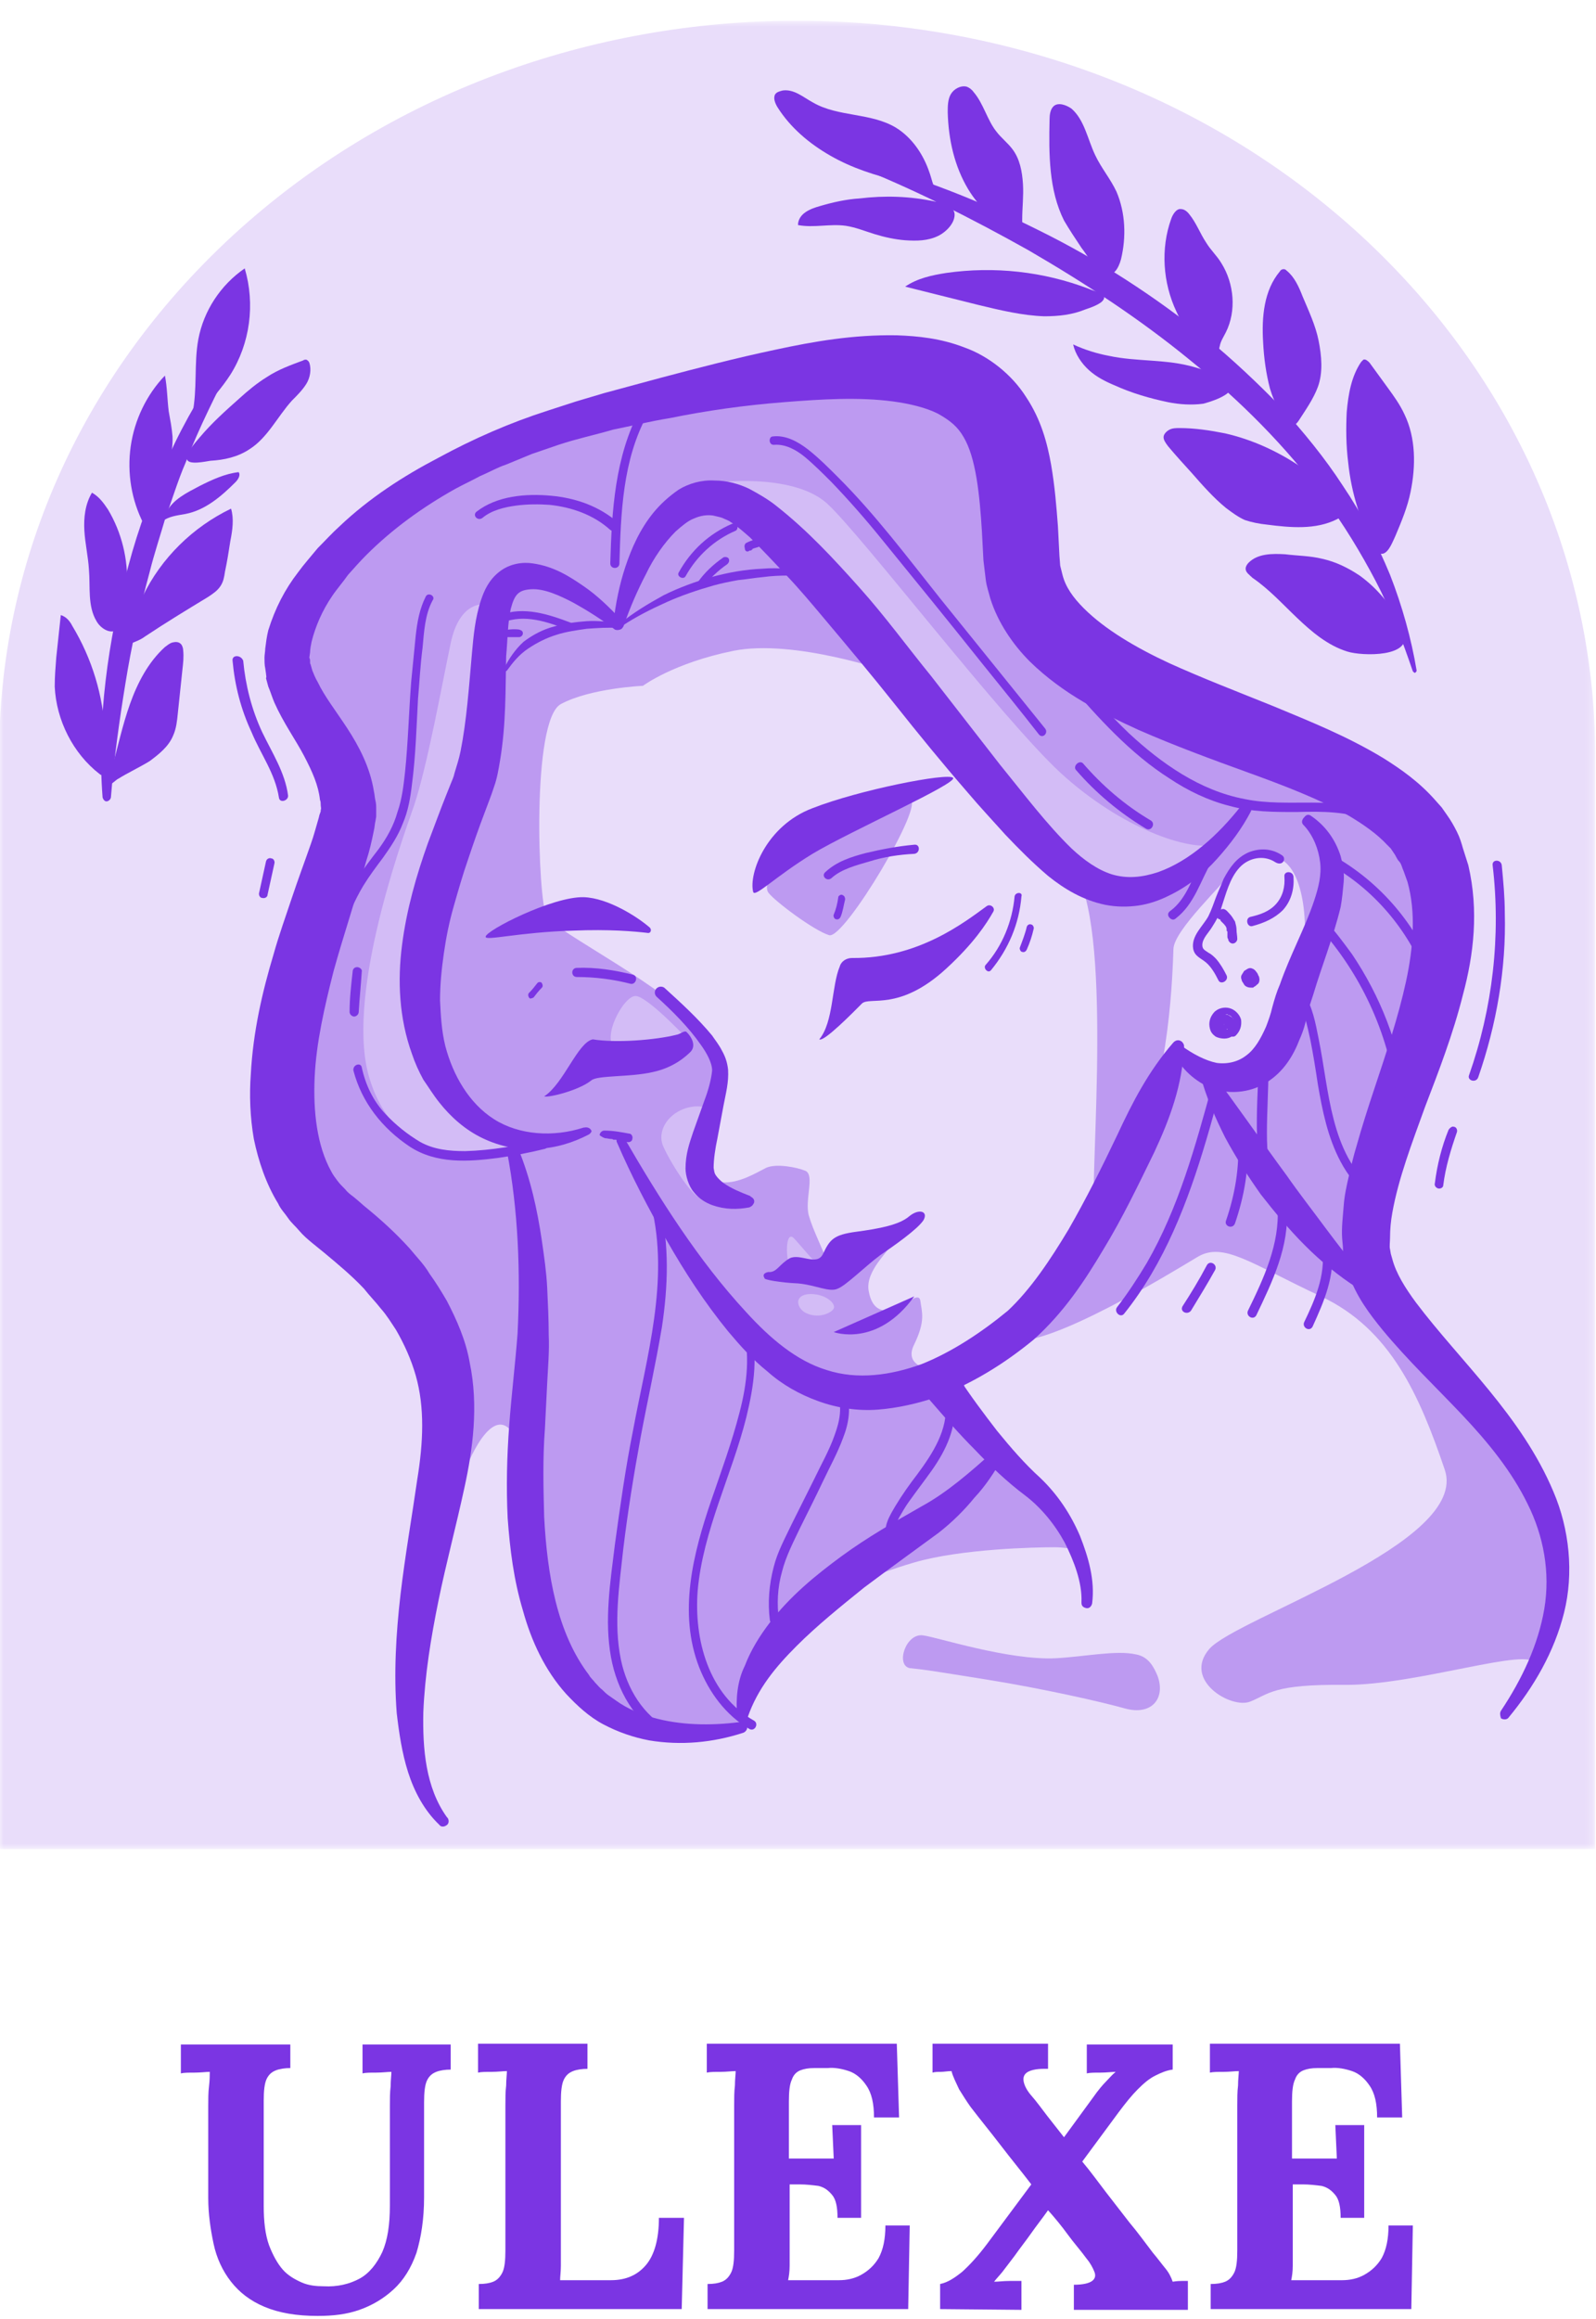 <svg width="210" height="305" viewBox="0 0 210 305" fill="none" xmlns="http://www.w3.org/2000/svg">
<g clip-path="url(#clip0_2251_1096)">
<path d="M38.2 272C37.5 272 36.8 272.1 36.3 272.3C35.8 272.5 35.4 272.8 35.1 273.4C34.8 274 34.7 275 34.7 276.3V290.1C34.7 292.2 34.9 293.9 35.4 295.3C35.9 296.6 36.5 297.7 37.2 298.5C37.9 299.3 38.8 299.8 39.7 300.2C40.6 300.6 41.6 300.7 42.6 300.7C44.4 300.8 46 300.4 47.3 299.7C48.6 299 49.6 297.7 50.3 296.2C51 294.6 51.3 292.6 51.3 290.1V277C51.3 276.1 51.3 275.2 51.4 274.4C51.4 273.6 51.5 272.9 51.5 272.5C51 272.5 50.3 272.6 49.5 272.6C48.7 272.6 48.1 272.6 47.7 272.7V268.9H59.3V272.2C58.6 272.2 57.9 272.3 57.4 272.5C56.9 272.7 56.5 273 56.2 273.6C55.9 274.2 55.8 275.2 55.8 276.5V289C55.8 291.9 55.4 294.3 54.8 296.3C54.1 298.3 53.1 299.9 51.8 301.1C50.5 302.3 49 303.2 47.3 303.8C45.6 304.4 43.8 304.6 41.8 304.6C39 304.6 36.7 304.2 34.8 303.4C32.9 302.6 31.5 301.5 30.4 300.1C29.3 298.7 28.5 297 28.1 295.1C27.7 293.2 27.4 291.2 27.4 289.1V277C27.4 276.1 27.4 275.2 27.5 274.4C27.6 273.6 27.6 272.9 27.6 272.5C27.1 272.5 26.4 272.6 25.6 272.6C24.8 272.6 24.2 272.6 23.8 272.7V268.9H38.2V272Z" fill="#7B35E3"/>
<path d="M62.999 303.7V300.4C63.799 300.4 64.399 300.3 64.899 300.1C65.399 299.9 65.799 299.5 66.099 298.9C66.399 298.3 66.499 297.3 66.499 296V276.9C66.499 276 66.499 275.1 66.599 274.3C66.599 273.5 66.699 272.8 66.699 272.4C66.199 272.4 65.499 272.5 64.699 272.5C63.899 272.5 63.299 272.5 62.899 272.6V268.8H77.299V272.1C76.599 272.1 75.899 272.2 75.399 272.4C74.899 272.6 74.499 272.9 74.199 273.5C73.899 274.1 73.799 275.1 73.799 276.4V295.5C73.799 296.4 73.799 297.3 73.799 298C73.799 298.8 73.699 299.4 73.699 299.9H80.399C82.399 299.9 83.899 299.2 84.999 297.9C86.099 296.6 86.699 294.5 86.699 291.7H89.999L89.699 303.7H62.999Z" fill="#7B35E3"/>
<path d="M110.2 291.7C110.2 290.3 110 289.3 109.5 288.7C109 288.1 108.5 287.7 107.7 287.5C106.9 287.4 106.1 287.3 105.2 287.3H103.9V295.5C103.9 296.4 103.9 297.3 103.9 298C103.9 298.8 103.8 299.4 103.7 299.9H110.4C111.4 299.9 112.4 299.7 113.3 299.2C114.2 298.7 115 298 115.6 297C116.2 295.9 116.5 294.5 116.5 292.7H119.7L119.5 303.7H93.1V300.4C93.9 300.4 94.5 300.3 95 300.1C95.5 299.9 95.9 299.5 96.2 298.9C96.5 298.3 96.6 297.3 96.6 296V276.9C96.6 276 96.6 275.1 96.7 274.3C96.7 273.5 96.8 272.8 96.8 272.4C96.3 272.4 95.6 272.5 94.8 272.5C94 272.5 93.4 272.5 93 272.6V268.8H118L118.3 278.5H115C115 276.7 114.7 275.3 114 274.3C113.4 273.4 112.6 272.7 111.7 272.4C110.8 272.1 109.8 271.9 108.9 272H107.1C106.4 272 105.8 272.1 105.3 272.3C104.8 272.5 104.4 272.9 104.2 273.5C103.9 274.1 103.8 275.1 103.8 276.4V283.9H109.7L109.5 279.5H113.3V291.7H110.2Z" fill="#7B35E3"/>
<path d="M123.7 303.7V300.4C124.7 300.2 125.6 299.6 126.6 298.8C127.6 297.9 128.7 296.7 129.9 295.1L135.7 287.3C134.4 285.6 133 283.9 131.7 282.2C130.4 280.5 129 278.8 127.7 277.1C127.2 276.4 126.7 275.6 126.2 274.8C125.8 273.9 125.4 273.2 125.2 272.4C124.7 272.4 124.2 272.5 123.8 272.5C123.4 272.5 123 272.5 122.7 272.6V268.8H137.9V272.1H137.3C136.3 272.1 135.5 272.3 135.1 272.6C134.7 272.9 134.6 273.3 134.7 273.8C134.8 274.3 135.1 274.9 135.6 275.5C136.4 276.4 137.1 277.4 137.8 278.3C138.5 279.2 139.3 280.2 140 281.1L143.8 275.9C144.5 274.9 145.1 274.2 145.5 273.8C145.9 273.4 146.3 272.9 146.8 272.5C146.3 272.5 145.6 272.6 144.8 272.6C144 272.6 143.4 272.6 143 272.7V268.9H154.3V272.2C153.5 272.3 152.8 272.6 152 273C151.2 273.4 150.5 274 149.7 274.8C148.9 275.6 148.1 276.6 147.2 277.8L142.4 284.3C143.5 285.6 144.5 287 145.5 288.3C146.5 289.6 147.6 291 148.6 292.3C149.7 293.6 150.7 295 151.7 296.3C152.3 297 152.8 297.7 153.3 298.3C153.8 298.9 154.1 299.5 154.3 300.1C154.9 300 155.3 300 155.5 300C155.7 300 156 300 156.3 300V303.8H141.3V300.5C142.5 300.5 143.3 300.3 143.7 300C144.1 299.7 144.2 299.3 144 298.8C143.8 298.3 143.5 297.7 143 297.1C142.2 296 141.3 295 140.5 293.9C139.7 292.8 138.8 291.7 137.9 290.7C137.2 291.7 136.4 292.7 135.7 293.7C135 294.7 134.2 295.7 133.5 296.7C132.8 297.6 132.3 298.3 131.9 298.8C131.5 299.3 131.1 299.7 130.8 300.1C131.4 300.1 132 300 132.8 300C133.5 300 134.1 300 134.4 300V303.8L123.7 303.7Z" fill="#7B35E3"/>
<path d="M176.4 291.7C176.4 290.3 176.2 289.3 175.7 288.7C175.2 288.1 174.7 287.7 173.9 287.5C173.1 287.4 172.3 287.3 171.4 287.3H170.1V295.5C170.1 296.4 170.1 297.3 170.1 298C170.1 298.8 170 299.4 169.9 299.9H176.6C177.6 299.9 178.6 299.7 179.5 299.2C180.4 298.7 181.2 298 181.8 297C182.4 295.9 182.7 294.5 182.7 292.7H185.9L185.7 303.7H159.3V300.4C160.1 300.4 160.7 300.3 161.2 300.1C161.7 299.9 162.1 299.5 162.4 298.9C162.7 298.3 162.8 297.3 162.8 296V276.9C162.8 276 162.8 275.1 162.9 274.3C162.9 273.5 163 272.8 163 272.4C162.5 272.4 161.8 272.5 161 272.5C160.2 272.5 159.6 272.5 159.2 272.6V268.8H184.2L184.5 278.5H181.2C181.2 276.7 180.9 275.3 180.2 274.3C179.6 273.4 178.8 272.7 177.9 272.4C177 272.1 176 271.9 175.1 272H173.3C172.6 272 172 272.1 171.5 272.3C171 272.5 170.6 272.9 170.4 273.5C170.1 274.1 170 275.1 170 276.4V283.9H175.9L175.7 279.5H179.5V291.7H176.4Z" fill="#7B35E3"/>
<mask id="mask0_2251_1096" style="mask-type:luminance" maskUnits="userSpaceOnUse" x="-1" y="2" width="211" height="242">
<path d="M209.8 2.7H-0.2V243.2H209.8V2.7Z" fill="white"/>
</mask>
<g mask="url(#mask0_2251_1096)">
<path d="M179.1 31C138.1 -6.7 71.6 -6.7 30.6 31C10.1 49.9 -0.2 74.7 -0.1 99.4V243.2H209.9V99.4C209.9 74.7 199.6 49.9 179.1 31Z" fill="#E9DDFA"/>
<path d="M117.1 88.4C117.1 88.4 104.5 84 96.5 85.6C88.6 87.2 84.6 90.2 84.6 90.2C84.6 90.2 77.7 90.5 73.8 92.6C69.9 94.7 70.8 118.4 71.9 120.5C73 122.5 88.4 130.1 92.1 135.4C95.8 140.8 92.9 147.4 92.7 150.4C92.5 153.4 92.8 155.2 95 155.5C97.2 155.7 99.6 154.2 100.8 153.6C102.1 153 104.8 153.5 106 154C107.2 154.6 105.9 157.7 106.4 159.8C107 161.9 108.2 164.1 108.9 166.1C109.6 168.1 117 163.2 117.1 163.8C117.2 164.4 113.8 167.1 114.3 169.8C114.8 172.6 116.4 172.4 117.4 172.4C118.4 172.3 120.9 169.6 121.1 171.1C121.3 172.6 121.8 173.7 120.3 176.8C118.7 179.9 122.8 180.7 126.1 179.9C127.6 179.6 126 183.3 128.2 187.4C130.4 191.4 137.4 196.5 140.1 200.6C142.9 204.7 141.4 203.5 138.8 203.5C136.2 203.5 126.5 203.7 120.3 205.5C114.1 207.3 109.2 209.8 109.2 209.8C109.2 209.8 99.4 222.1 98.4 224.3C97.4 226.5 97.4 228.4 93.3 228.2C89.2 228 71.8 228 70 201.4C68.3 174.8 60.1 192.4 58.8 202.3C57.5 212.2 58.7 174.4 52.5 167.5C46.3 160.6 31.2 148.6 39.2 128.9C47.2 109.2 45.5 101.1 41.7 94C37.8 86.9 36.3 81.6 43.6 74.2C51 66.8 77 50.2 115 49.4C129.4 50 131.5 60.6 134.6 70.3C137.7 80 137.9 84.7 147.4 89.5C156.9 94.3 173.5 98.4 181.6 104.9C189.7 111.3 191.6 113.9 189.4 125.5C187.2 137.2 180.9 149.5 181.6 159.6C182.3 169.7 183.5 173.4 188 177.9C192.6 182.5 196.5 185.2 199.5 190.8C202.5 196.4 205.4 199.3 205.8 204.1C206.3 208.9 202 221.3 201.9 218.9C201.8 216.4 186.3 221.7 176.9 221.6C167.5 221.5 167 222.8 164.5 223.8C162 224.8 155.6 221 159.1 216.9C162.6 212.8 193.4 203 190.1 193.3C186.8 183.6 183 174.8 173.8 170.5C164.6 166.2 161 163.3 157.6 165.3C154.1 167.4 138.3 177.1 133.3 176.3C135.4 172.2 152 141.1 153.7 140C155.4 138.9 157.1 142.2 161.2 141.6C165.2 141 168 137.5 170.3 131C172.5 124.5 172 116.7 169.6 113.9C167.2 111.1 163 113.1 162 114.7C161 116.3 154.5 122.3 154.4 124.8C154.3 127.3 154 142.3 149.3 151.3C144.7 160.3 145.1 160.9 144.1 159.6C143.1 158.3 146.4 125.8 142.1 115.9C138.6 111 117.1 88.4 117.1 88.4Z" fill="#BD9AF1"/>
<path d="M95.1 63.4C93.4 63.6 104.1 62 108.8 66.2C113.4 70.4 131.7 94.4 139.6 101.7C147.6 109 156.4 111.9 159.7 111.1C163 110.3 153.3 119.1 147.3 116.9C141.3 114.7 127.6 101 120.4 92.2C113.3 83.5 97 63.1 95.1 63.4Z" fill="#D3BCF6"/>
<path d="M106.9 170.2C108.8 170.3 110 171.5 109.7 172.1C109.4 172.7 107.8 173.4 106.3 172.8C104.8 172.3 104.2 170.1 106.9 170.2Z" fill="#D3BCF6"/>
<path d="M107.501 166.1C107.101 166 105.701 164.2 104.501 162.9C103.301 161.6 103.301 165.8 104.101 167C104.901 168.2 107.501 166.1 107.501 166.1Z" fill="#D3BCF6"/>
<path d="M63.8 79.5C63.8 79.5 60.5 78.9 59.3 84.6C58.1 90.3 56.3 100.4 54.5 105.9C52.6 111.3 45.3 131.7 48.7 142.1C52 152.5 62 154.2 69.3 149.9C69.3 149.9 62.5 152.1 58.6 142.1C54.7 132.2 57.4 120.2 60.8 111.7C64.3 103.1 63.8 79.5 63.8 79.5Z" fill="#D3BCF6"/>
<path d="M90.1 136.3C90.1 136.3 85.3 131.2 83.7 131C82.1 130.8 78.9 136.8 81.1 138C83.4 139.3 90.1 136.3 90.1 136.3Z" fill="#D3BCF6"/>
<path d="M89.6 146C87.5 147 86.6 149 87.2 150.6C87.8 152.2 91.6 158.6 92.7 157.5C93.8 156.4 93.1 146.6 93 146C93 145.4 91.1 145.3 89.6 146Z" fill="#D3BCF6"/>
<path d="M106.4 110.3C102.1 112.8 100.3 116.3 101.1 117.4C101.9 118.5 107.1 122.4 109.1 123C111.1 123.6 121.9 105.4 119.7 105.2C117.4 105.2 110.1 108.2 106.4 110.3Z" fill="#BD9AF1"/>
<path d="M121.5 215.1C123.2 215.3 132.7 218.4 138.9 218.1C142.7 217.9 146.9 217 149.5 217.6C151.1 217.9 151.8 219.2 152.3 220.4C153.4 223.3 151.6 225.7 148 224.7C145.2 223.9 137.3 222.1 129.8 220.9C122.3 219.7 121.7 219.6 119.7 219.4C117.8 219 119.2 214.7 121.5 215.1Z" fill="#BD9AF1"/>
<path d="M80.7 82C81 79.4 81.5 76.9 82.3 74.5C83.1 72.1 84.2 69.6 86 67.4C86.9 66.3 88 65.3 89.3 64.4C90.6 63.6 92.3 63.1 94 63.2C94.8 63.2 95.6 63.3 96.4 63.5C97.2 63.7 98 64 98.6 64.3C99.9 65 101.1 65.7 102.1 66.5C106.3 69.8 109.7 73.5 113.1 77.3C116.5 81.1 119.4 85.1 122.5 88.9L131.6 100.6C134.7 104.4 137.7 108.4 141 111.6C142.6 113.1 144.4 114.4 146.3 115C148.3 115.6 150.3 115.4 152.4 114.7C156.6 113.2 160.3 109.8 163.3 106L163.4 105.9C163.6 105.6 164.1 105.6 164.4 105.8C164.7 106 164.7 106.4 164.6 106.7C163.4 109 161.9 111 160.1 113C158.4 114.9 156.3 116.6 153.8 117.8C152.6 118.4 151.2 118.9 149.8 119.1C148.4 119.3 146.9 119.3 145.4 119C142.5 118.4 140 116.9 137.9 115.2C135.9 113.5 134.1 111.7 132.3 109.8C130.6 107.9 128.9 106.1 127.3 104.2C124 100.4 120.9 96.6 117.8 92.7C114.7 88.8 111.6 85.1 108.4 81.3C106.8 79.4 105.3 77.6 103.6 75.8C101.9 74 100.3 72.3 98.7 70.7C97.9 70 97 69.2 96.2 68.7C95.8 68.4 95.4 68.3 95 68.1C94.7 68 94.2 67.9 93.8 67.8C93 67.7 92.2 67.8 91.3 68.2C90.5 68.5 89.7 69.2 88.9 69.9C87.4 71.4 86 73.4 85 75.5C83.9 77.6 82.9 79.9 82.1 82.2C82 82.6 81.5 82.8 81.1 82.6C80.9 82.6 80.7 82.3 80.7 82Z" fill="#7B35E3"/>
<path d="M77.5 149.2C75.4 150.3 73.1 151 70.7 151.1C68.3 151.3 65.8 150.8 63.5 149.7C61.2 148.6 59.3 146.9 57.8 145C57 144 56.4 143 55.7 142C55.1 140.9 54.6 139.8 54.2 138.6C52.5 133.9 52.3 128.9 52.9 124.3C53.5 119.6 54.8 115.1 56.3 110.9C57.1 108.8 57.9 106.6 58.7 104.6L59.3 103.1C59.5 102.6 59.7 102.2 59.8 101.7C60.1 100.7 60.4 99.8 60.6 98.8C61.4 94.8 61.7 90.4 62.1 85.9C62.3 83.7 62.5 81.3 63.3 78.9C63.7 77.7 64.3 76.3 65.7 75.2C67.1 74.1 68.8 73.9 70.1 74.1C72.9 74.5 74.9 75.8 76.8 77.1C78.7 78.4 80.3 80 81.9 81.7C82.2 82 82.1 82.4 81.8 82.7C81.5 82.9 81.1 82.9 80.9 82.8C79.2 81.5 77.3 80.3 75.5 79.3C73.6 78.3 71.6 77.4 69.9 77.5C68.2 77.6 67.7 78.2 67.2 80.1C66.8 81.9 66.8 84.1 66.6 86.3C66.5 90.7 66.6 95.2 65.8 100C65.6 101.2 65.4 102.4 65 103.5C64.8 104.1 64.6 104.7 64.4 105.2L63.8 106.8C63 108.9 62.3 110.9 61.6 113C60.9 115 60.3 117.1 59.7 119.2C59.1 121.3 58.7 123.3 58.4 125.4C58.1 127.5 57.9 129.5 57.9 131.6C58 133.6 58.1 135.6 58.6 137.6C59.6 141.4 61.7 145.1 65 147.2C68.3 149.3 72.8 149.6 76.8 148.3H76.9C77.3 148.2 77.7 148.4 77.8 148.7C77.9 148.7 77.8 149 77.5 149.2Z" fill="#7B35E3"/>
<path d="M82.1 149.6C86.8 157.7 91.9 165.8 98.201 172.6C101.301 176 104.801 179 108.801 180.2C112.801 181.5 117.201 180.9 121.301 179.4C125.301 177.8 129.201 175.2 132.601 172.4C135.601 169.6 138.201 165.7 140.601 161.7C142.901 157.7 145.001 153.5 147.001 149.3C149.001 145 151.101 140.9 154.401 137.1C154.701 136.8 155.101 136.7 155.501 137C155.701 137.2 155.801 137.4 155.801 137.6C155.601 142.7 153.901 147.2 151.901 151.5C149.801 155.8 147.701 160.2 145.201 164.3C142.701 168.5 140.001 172.6 136.001 176.2C132.101 179.4 127.901 182 123.101 183.8C120.701 184.6 118.101 185.2 115.501 185.4C112.901 185.6 110.201 185.2 107.701 184.3C105.201 183.4 102.901 182.1 101.001 180.4C99.001 178.8 97.4 177 95.8 175.1C92.701 171.3 90.1 167.3 87.701 163.1C85.3 158.9 83.1 154.7 81.201 150.3C81.001 150 81.201 149.5 81.6 149.3C81.501 149.2 81.9 149.3 82.1 149.6Z" fill="#7B35E3"/>
<path d="M172.5 107.3C174.4 108.6 175.7 110.4 176.4 112.6C176.7 113.7 176.9 114.8 176.8 116C176.7 117.1 176.6 118.2 176.4 119.3C175.4 123.4 173.9 127.1 172.8 130.8C172.5 131.7 172.2 132.6 172 133.5C171.8 134.5 171.5 135.6 171 136.7C170.2 138.8 168.9 141 166.6 142.4C164.4 143.8 161.4 144 159.1 143C158 142.5 157 141.8 156.2 141C155.4 140.2 154.8 139.3 154.3 138.3C154.1 138 154.3 137.5 154.6 137.3C154.8 137.2 155.2 137.2 155.3 137.4L155.4 137.5C156.9 138.6 158.6 139.5 160.1 139.8C161.6 140 163 139.6 164 138.8C165.1 138 165.9 136.6 166.6 135C166.9 134.2 167.2 133.4 167.4 132.5C167.7 131.4 168 130.4 168.4 129.5C169.1 127.5 169.9 125.7 170.7 123.9C171.5 122.1 172.3 120.3 172.9 118.5C173.5 116.7 173.9 115.1 173.7 113.4C173.5 111.7 172.8 109.9 171.6 108.6L171.5 108.5C171.2 108.2 171.3 107.8 171.6 107.5C171.9 107.1 172.2 107.1 172.5 107.3Z" fill="#7B35E3"/>
<path d="M197.5 225C200.3 220.8 202.4 216.3 203.2 211.6C204 206.8 203.1 202 201 197.8C198.9 193.5 195.8 189.7 192.4 186.1C189 182.5 185.3 179 181.9 174.9C180.2 172.8 178.5 170.6 177.4 167.5L177 166.4C176.9 166 176.8 165.6 176.8 165.2C176.7 164.8 176.7 164.4 176.7 164L176.6 162.9C176.5 161.4 176.7 160 176.8 158.6C176.9 157.2 177.2 155.9 177.5 154.6C177.8 153.3 178.1 152 178.5 150.7C179.2 148.2 180 145.7 180.8 143.3C182.4 138.5 184 133.7 185 129.1C186 124.5 186.3 119.9 185.2 116L184.7 114.6C184.5 114.2 184.4 113.6 184.1 113.3C183.8 113 183.7 112.6 183.4 112.2L183 111.6L182.5 111.1C181.2 109.7 179.5 108.5 177.5 107.3C173.6 105.1 168.9 103.3 164.2 101.6C159.5 99.9 154.6 98.1 149.8 96C145 93.8 139.9 91.3 135.5 87C133.3 84.8 131.3 81.9 130.3 78.7C130.1 77.9 129.8 77.1 129.7 76.2C129.6 75.4 129.5 74.5 129.4 73.7L129.2 69.9C128.9 65 128.4 60.2 126.8 57.5C126 56.1 125 55.3 123.4 54.4C121.8 53.6 119.7 53.1 117.5 52.8C113 52.2 108.1 52.5 103.1 52.9C98 53.3 93 54 88.1 55C85.6 55.4 83.2 56 80.7 56.5C78.3 57.2 75.9 57.7 73.5 58.5L70 59.7L66.6 61.1C65.4 61.5 64.4 62.1 63.2 62.6C62.1 63.2 61 63.7 59.9 64.3C55.6 66.7 51.6 69.6 48.2 73C47.4 73.8 46.6 74.7 45.8 75.6C45.1 76.6 44.3 77.5 43.7 78.4C42.4 80.3 41.5 82.4 41 84.4C40.9 84.9 40.8 85.4 40.8 85.8L40.7 86.5C40.8 86.7 40.8 86.8 40.8 87V87.2C40.8 87.3 40.9 87.4 40.9 87.5L41.1 88.2C41.3 88.7 41.5 89.2 41.8 89.7C42.7 91.6 44.2 93.5 45.7 95.8C47.2 98.1 48.7 100.9 49.2 104.1C49.3 104.5 49.3 104.9 49.4 105.3C49.5 105.7 49.5 106 49.5 106.6V107.4L49.4 108C49.3 108.4 49.3 108.8 49.2 109.2C48.9 110.7 48.6 112 48.2 113.2C46.8 118.3 45.2 123 43.9 127.7C42.7 132.4 41.6 137.2 41.4 141.7C41.2 146.2 41.7 150.7 43.6 154.1C43.8 154.5 44.1 154.9 44.4 155.3C44.7 155.7 45 156 45.4 156.4C45.7 156.8 46.1 157.1 46.5 157.4L47.1 157.9L47.9 158.6C50 160.3 52 162.1 53.9 164.2C54.8 165.3 55.8 166.3 56.5 167.5C57.3 168.6 58.1 169.9 58.8 171.1C60.1 173.6 61.3 176.3 61.8 179.2C63 184.9 62.2 190.7 61.1 195.7C60 200.8 58.7 205.6 57.7 210.5C56.7 215.4 55.9 220.3 55.7 225.2C55.6 230 56 235.1 58.8 239L58.9 239.1C59.1 239.4 59.1 239.9 58.7 240.1C58.4 240.3 58 240.3 57.8 240C55.8 238.1 54.5 235.6 53.7 233.1C52.9 230.6 52.5 227.9 52.2 225.3C51.8 220.1 52.1 214.9 52.7 209.7C53.3 204.6 54.2 199.5 54.9 194.6C55.7 189.7 55.9 185.1 54.7 180.9C54.1 178.8 53.2 176.8 52.1 174.9C51.5 174 50.9 173 50.1 172.1C49.4 171.2 48.6 170.4 47.9 169.5C46.3 167.8 44.5 166.3 42.7 164.8L41.1 163.5C40.5 163 39.9 162.5 39.4 161.9C38.9 161.3 38.3 160.8 37.9 160.2C37.5 159.6 36.9 159 36.6 158.3C35 155.7 34 152.7 33.4 149.8C32.9 146.9 32.8 144 33 141.3C33.3 135.7 34.5 130.5 36 125.5C36.7 123 37.6 120.5 38.4 118.1C39.2 115.7 40.1 113.3 40.9 111C41.3 109.9 41.6 108.7 41.9 107.7C42 107.4 42 107.2 42.1 107L42.2 106.7C42.2 106.6 42.2 106.6 42.2 106.5C42.3 106.4 42.2 106.1 42.2 105.9C42.2 105.7 42.2 105.4 42.1 105.2C41.9 103.3 41.1 101.5 40 99.4C38.9 97.3 37.3 95.1 36.1 92.4C35.8 91.7 35.6 91 35.3 90.3L35 89.2C35.1 89 35 88.8 35 88.6L34.9 87.9C34.8 87.5 34.8 86.9 34.8 86.5C34.8 86.1 34.9 85.7 34.9 85.3C35 84.5 35.1 83.7 35.3 82.9C36.2 80 37.5 77.5 39.2 75.3C40 74.2 40.9 73.2 41.8 72.1C42.8 71.1 43.7 70.1 44.7 69.2C48.6 65.5 53.1 62.6 57.7 60.2C62.3 57.7 67.1 55.6 72.1 54C73.3 53.6 74.6 53.2 75.8 52.8L79.5 51.7L86.9 49.7C91.8 48.4 96.8 47.1 102 46C107.1 44.9 112.3 44 118 44.1C120.8 44.2 123.8 44.5 126.9 45.7C130 46.8 133.1 49.2 135 52.2C137 55.2 137.8 58.3 138.3 61.1C138.8 64 139 66.6 139.2 69.2L139.4 73.1L139.5 74.4C139.6 74.8 139.7 75.2 139.8 75.6C140.2 77.2 141.2 78.6 142.6 80C145.4 82.8 149.5 85.2 153.8 87.2C158.2 89.2 162.9 91 167.6 92.9C172.4 94.9 177.2 96.8 182 99.7C184.4 101.2 186.8 102.9 188.9 105.3L189.7 106.2L190.4 107.2C190.9 107.9 191.3 108.6 191.7 109.4C192.1 110.2 192.3 110.9 192.5 111.6L193.2 113.8C194.6 119.8 193.9 125.6 192.5 130.8C191.2 136 189.3 140.9 187.5 145.6C185.8 150.3 184 155 183.2 159.5C183 160.6 182.9 161.7 182.9 162.8C182.9 163.3 182.8 164 182.9 164.3L183 164.9L183.2 165.6C183.7 167.5 184.9 169.4 186.3 171.3C192.1 179 200.2 186.2 204.4 196.2C206.5 201.1 207.1 206.9 205.8 212.1C204.5 217.3 201.8 221.9 198.5 225.9C198.3 226.2 197.8 226.2 197.5 226C197.4 225.7 197.3 225.3 197.5 225Z" fill="#7B35E3"/>
<path d="M126.2 181.3C127.7 183.6 129.5 186 131.2 188.2C133 190.4 134.8 192.5 136.9 194.4C139.2 196.6 140.9 199.2 142.1 202C143.2 204.8 144.1 207.8 143.7 210.9C143.6 211.3 143.3 211.6 142.9 211.5C142.5 211.4 142.3 211.2 142.3 210.8V210.7C142.4 208.1 141.3 205.3 140.1 202.9C138.8 200.5 137 198.3 134.9 196.7C132.5 194.9 130.3 192.8 128.3 190.7C126.2 188.6 124.3 186.4 122.3 184.1C121.4 183 121.6 181.5 122.6 180.6C123.7 179.8 125.2 179.9 126.1 180.9C126 181.2 126.1 181.2 126.2 181.3Z" fill="#7B35E3"/>
<path d="M131.9 191.8C130.8 193.7 129.7 195.4 128.2 197C126.9 198.6 125.3 200.2 123.5 201.6C120.1 204.1 116.9 206.4 113.7 208.8C110.6 211.3 107.5 213.8 104.8 216.5C102 219.3 99.7 222.1 98.4 225.8V225.9C98.3 226.3 97.8 226.5 97.5 226.3C97.2 226.2 97.1 226 97 225.7C96.8 223.5 97 221.1 98 219.1C98.8 217 100 215.1 101.3 213.4C104 209.9 107.3 207.2 110.7 204.7C114.1 202.2 117.8 200.1 121.3 198.1C124.6 196.3 127.7 193.6 130.7 190.9C131 190.6 131.5 190.7 131.7 191C132 191.2 132 191.6 131.9 191.8Z" fill="#7B35E3"/>
<path d="M159.2 140.7C162.7 145.3 165.9 150 169.3 154.6C170.9 156.9 172.7 159.2 174.4 161.5C176.1 163.8 177.9 166 179.6 168.4C179.8 168.7 179.8 169.2 179.4 169.4C179.2 169.6 178.8 169.6 178.6 169.4C176.1 167.8 173.8 165.9 171.7 163.8C169.6 161.7 167.7 159.4 165.9 157.1C164.2 154.7 162.6 152.2 161.2 149.6C159.9 147 158.7 144.3 157.9 141.3C157.8 140.9 158 140.5 158.4 140.4C158.8 140.4 159 140.5 159.2 140.7Z" fill="#7B35E3"/>
<path d="M68.2 151.1C69.8 155 70.7 159.1 71.3 163.2C71.6 165.3 71.9 167.3 72 169.4C72.1 171.5 72.2 173.6 72.2 175.6C72.3 177.7 72.1 179.8 72 181.9L71.7 187.9C71.4 191.8 71.5 195.7 71.6 199.5C72 207.1 73.3 214.8 77.5 220.3C77.7 220.7 78.1 221 78.3 221.3C78.6 221.6 78.9 222 79.2 222.2C79.5 222.5 79.8 222.8 80.1 223L81.1 223.7C82.5 224.7 84.1 225.4 85.9 225.9C89.4 226.9 93.4 227 97.3 226.5H97.5C97.9 226.4 98.2 226.7 98.3 227.1C98.4 227.4 98.1 227.8 97.8 227.9C93.8 229.2 89.6 229.6 85.4 228.9C83.3 228.5 81.3 227.8 79.4 226.8C77.5 225.8 75.9 224.3 74.5 222.8C71.7 219.7 69.9 215.8 68.8 211.8C67.6 207.8 67.1 203.8 66.8 199.7C66.6 195.6 66.7 191.5 67 187.5C67.3 183.4 67.8 179.4 68.1 175.4C68.5 167.4 68.2 159.2 66.7 151.4C66.6 151 66.9 150.6 67.3 150.6C67.6 150.5 68 150.7 68.1 151L68.2 151.1Z" fill="#7B35E3"/>
<path d="M87.4 129.9C89.6 131.9 91.8 133.9 93.701 136.2C94.1 136.8 94.6 137.4 95.001 138.2C95.4 138.9 95.701 139.7 95.8 140.7C95.9 142.4 95.501 143.8 95.201 145.4L94.4 149.7C94.1 151.1 93.9 152.5 93.9 153.6C94.001 154.2 94.001 154.3 94.201 154.6C94.4 154.9 94.8 155.3 95.201 155.6C96.201 156.3 97.4 156.8 98.701 157.3L98.8 157.4C99.201 157.6 99.4 158 99.1 158.4C99.001 158.6 98.8 158.7 98.6 158.8C97.001 159.1 95.4 159.1 93.701 158.5C92.9 158.2 92.001 157.7 91.3 156.8C90.6 156 90.201 154.6 90.201 153.7C90.201 151.8 90.701 150.4 91.201 148.9C91.701 147.5 92.201 146.1 92.701 144.7C93.201 143.4 93.6 141.9 93.701 140.8C93.701 139.8 93.001 138.5 92.201 137.4C90.6 135.1 88.501 133 86.4 131.1C86.1 130.8 86.1 130.4 86.3 130.1C86.6 129.7 87.1 129.7 87.4 129.9Z" fill="#7B35E3"/>
<path d="M100.601 168.1C100.401 168.3 102.701 168.7 105.001 168.8C107.301 169 109.101 170 110.201 169.5C111.301 169.1 113.901 166.5 115.801 165.1C117.701 163.8 120.701 161.7 121.501 160.5C122.201 159.3 120.901 158.9 119.601 160C118.301 161.1 115.701 161.6 112.701 162C109.701 162.4 109.201 163 108.301 164.9C107.501 166.6 105.301 164.8 103.901 165.5C102.501 166.3 102.201 167.4 101.101 167.3C100.101 167.5 100.601 168.1 100.601 168.1Z" fill="#7B35E3"/>
<path d="M109.7 175.2C109.7 175.2 115.4 177.3 120.3 170.5L109.7 175.2Z" fill="#7B35E3"/>
<path d="M129.8 119.2C126.9 121.3 120.8 126.1 112.1 126C111.4 126 110.7 126.4 110.5 127.1C109.4 129.7 109.7 134.4 107.8 136.7C108.4 137.1 112.4 133 113.4 132C114.4 131 118.3 133.1 124.5 127.4C128.1 124.1 129.8 121.5 130.7 119.9C131 119.4 130.3 118.8 129.8 119.2Z" fill="#7B35E3"/>
<path d="M89.001 136.1C86.201 136.8 81.001 137.2 78.001 136.7C76.001 137.1 74.201 142.5 71.601 144.2C72.201 144.4 76.201 143.4 77.801 142.1C78.601 141.4 82.901 141.7 85.901 141C88.701 140.4 90.301 138.9 90.901 138.3C91.601 137.5 91.001 136.4 90.401 135.8C90.101 135.4 89.601 136 89.001 136.1Z" fill="#7B35E3"/>
<path d="M99.1 117.3C98.5 114.9 100.8 108.6 106.9 106.3C113 103.9 124.7 101.6 125.4 102.3C126.1 103 111.9 109.3 106.9 112.3C102 115.3 99.3 118.1 99.1 117.3Z" fill="#7B35E3"/>
<path d="M85.2 122.7C85.6 122.8 85.8 122.3 85.5 122C83.9 120.6 80 118.1 76.8 118C72.7 117.9 63.9 122.4 63.9 123.2C63.8 123.8 68.3 122.6 75.4 122.4C80.2 122.2 83.5 122.5 85.2 122.7Z" fill="#7B35E3"/>
<path d="M81.6 82C83.3 80.6 85.3 79.4 87.3 78.3C89.3 77.3 91.5 76.5 93.6 75.9C95.8 75.3 98 74.9 100.3 74.8C102.5 74.6 104.8 74.9 107 75.3C107.1 75.3 107.2 75.5 107.2 75.6C107.2 75.7 107.1 75.8 107 75.8C104.8 75.7 102.6 75.6 100.4 75.9C99.3 76 98.2 76.2 97.1 76.3C96 76.5 95 76.7 93.9 77C91.8 77.6 89.7 78.3 87.7 79.2C85.7 80.1 83.7 81.1 81.9 82.3C81.8 82.4 81.6 82.4 81.6 82.2C81.5 82.2 81.5 82.1 81.6 82Z" fill="#7B35E3"/>
<path d="M81.4 82.6C80 82.5 78.6 82.6 77.2 82.7C75.8 82.9 74.4 83.1 73.2 83.5C71.9 83.9 70.7 84.5 69.5 85.3C68.3 86.1 67.5 87.1 66.7 88.2C66.6 88.3 66.5 88.3 66.4 88.3C66.3 88.2 66.3 88.1 66.3 88C66.9 86.7 67.8 85.4 68.9 84.4C70.1 83.5 71.4 82.8 72.9 82.4C74.3 82 75.8 81.8 77.2 81.7C78.7 81.6 80.1 81.8 81.5 82C81.6 82 81.7 82.2 81.7 82.3C81.6 82.6 81.5 82.7 81.4 82.6Z" fill="#7B35E3"/>
<path d="M174 73.5C172.4 73.1 170.7 73.1 169.1 72.9C167.4 72.8 165.5 72.8 164.3 74C164.1 74.2 163.9 74.5 163.9 74.8C163.9 75.3 164.4 75.6 164.8 76C167 77.5 168.8 79.5 170.7 81.3C172.6 83.1 174.7 84.9 177.3 85.7C179.2 86.3 186 86.5 184.7 83.1C183.6 80.2 181.4 77.5 178.9 75.7C177.4 74.7 175.8 73.9 174 73.5Z" fill="#7B35E3"/>
<path d="M177.2 54.2C177.4 51.9 177.8 49.5 179.1 47.6C179.2 47.5 179.3 47.4 179.4 47.3C179.7 47.2 180 47.5 180.2 47.7C181 48.8 181.8 49.9 182.6 51C183.4 52.1 184.2 53.2 184.8 54.5C186.3 57.6 186.3 61.3 185.6 64.7C185.2 66.7 184.4 68.6 183.6 70.5C183 71.8 182.2 74 180.7 72.1C179.6 70.7 179.1 68.4 178.6 66.7C178 64.8 177.6 62.8 177.4 60.9C177.1 58.5 177.1 56.3 177.2 54.2Z" fill="#7B35E3"/>
<path d="M155.201 56.3C154.801 56.3 154.301 56.3 153.901 56.5C153.501 56.7 153.101 57.1 153.101 57.5C153.101 57.9 153.401 58.3 153.701 58.7C154.701 59.9 155.801 61.1 156.801 62.2C158.201 63.8 159.701 65.5 161.301 66.8C162.101 67.4 162.901 68 163.801 68.4C164.701 68.7 165.701 68.9 166.701 69C169.801 69.4 173.101 69.7 175.901 68.3C178.101 67.2 176.101 65.8 175.101 64.7C173.901 63.4 172.501 62.3 171.001 61.3C168.001 59.3 164.701 57.8 161.201 57C159.201 56.6 157.201 56.3 155.201 56.3Z" fill="#7B35E3"/>
<path d="M166.2 45C166 41.7 166.3 38.2 168.4 35.7C168.5 35.5 168.7 35.4 168.9 35.4C169.1 35.4 169.2 35.5 169.3 35.6C170.3 36.4 170.9 37.7 171.4 39C172.2 40.9 173.1 42.8 173.5 44.8C173.9 46.8 174.1 49 173.4 50.9C172.8 52.5 171.8 53.9 170.9 55.3C170.7 55.6 170.4 56 169.9 56C169.3 56.1 168.7 54.5 168.4 54C167.8 53.1 167.4 52.1 167.1 51.1C166.6 49.2 166.3 47.1 166.2 45Z" fill="#7B35E3"/>
<path d="M157.2 48.3C153.5 47.2 149.6 47.6 145.9 46.8C144.3 46.5 142.7 46 141.2 45.3C141.5 46.6 142.3 47.8 143.3 48.7C144.3 49.6 145.5 50.2 146.7 50.7C148.9 51.7 151.3 52.4 153.7 52.9C155.2 53.2 156.8 53.3 158.3 53.1C159.1 52.9 162.2 52 162.1 50.7C162 49.8 158 48.5 157.2 48.3Z" fill="#7B35E3"/>
<path d="M159.8 46.1C157.5 45.3 155.8 43.2 154.8 41C153 37.2 152.7 32.7 154.1 28.8C154.3 28.2 154.8 27.4 155.4 27.5C155.8 27.5 156.2 27.8 156.5 28.2C157.4 29.3 157.9 30.7 158.7 31.9C159.3 32.9 160.1 33.6 160.7 34.6C162.4 37.3 162.7 40.9 161.3 43.7C161 44.3 160.6 44.9 160.5 45.5C160.3 46.1 160.4 46.9 160.9 47.4" fill="#7B35E3"/>
<path d="M142.301 32.6C141.501 31.4 140.701 30.2 140.001 29C138.001 25 138.001 20.3 138.101 15.7C138.101 15.1 138.201 14.4 138.601 14C139.201 13.4 140.301 13.8 141.001 14.3C142.701 15.8 143.101 18.3 144.101 20.4C144.901 22.1 146.101 23.5 146.901 25.2C148.101 28 148.201 31.2 147.501 34.1C147.201 35.2 146.501 36.6 145.301 35.9C144.001 35.4 143.101 33.6 142.301 32.6Z" fill="#7B35E3"/>
<path d="M143.301 38C137.301 35.7 130.801 35 124.501 35.9C122.601 36.2 120.701 36.6 119.101 37.7C122.301 38.5 125.501 39.3 128.701 40.1C131.601 40.8 134.501 41.5 137.401 41.6C139.301 41.6 141.101 41.4 142.801 40.7C143.401 40.5 144.901 40 145.201 39.4C145.701 38.6 143.901 38.3 143.301 38Z" fill="#7B35E3"/>
<path d="M127.4 24.9C125.6 21.9 124.8 18.4 124.7 14.8C124.7 14 124.7 13.1 125.1 12.4C125.5 11.7 126.4 11.2 127.2 11.4C127.5 11.5 127.9 11.8 128.1 12.1C129.4 13.6 129.9 15.8 131.1 17.3C131.7 18.1 132.6 18.8 133.2 19.6C134.2 20.9 134.5 22.6 134.6 24.2C134.7 25.8 134.5 27.3 134.5 28.9C134.5 30.3 134.7 31 133.1 30.2C130.8 29.1 128.8 27.2 127.4 24.9Z" fill="#7B35E3"/>
<path d="M107.9 27.1C107.2 27.3 106.6 27.5 106 27.9C105.4 28.3 105 28.9 105 29.6C107.1 30 109.2 29.4 111.3 29.7C112.6 29.9 113.8 30.4 115.1 30.8C116.4 31.2 117.8 31.5 119.1 31.6C120.6 31.7 122.1 31.7 123.5 31C124.5 30.5 125.7 29.3 125.6 28.1C125.4 26.9 123.9 26.6 123 26.5C119.7 25.8 116.4 25.7 113.1 26.1C111.4 26.2 109.6 26.6 107.9 27.1Z" fill="#7B35E3"/>
<path d="M118.3 23.8C115.2 23.1 112.1 22.1 109.3 20.5C106.5 18.9 104 16.8 102.3 14.1C102 13.6 101.7 12.9 102 12.4C102.2 12.1 102.6 12 103 11.9C104.5 11.7 105.7 12.8 107 13.5C110.3 15.4 114.6 14.8 117.9 16.8C120 18.1 121.5 20.3 122.3 22.7C122.6 23.5 122.7 24.4 123.3 25.2C122.3 25.5 121.1 25.3 120.3 24.5" fill="#7B35E3"/>
<path d="M112.3 21C120.8 23.2 128.9 26.4 136.7 30.3C144.6 34.2 152 39 158.8 44.5C162.2 47.3 165.4 50.3 168.5 53.5C171.5 56.8 174.3 60.2 176.7 63.9C179.2 67.6 181.2 71.5 182.9 75.6C184.5 79.7 185.7 84 186.4 88.2C186.4 88.3 186.3 88.4 186.2 88.5C186.1 88.5 186 88.4 185.9 88.3C184.5 84.2 183 80.2 181 76.4C179 72.6 176.8 69 174.3 65.6C169.2 58.7 163.2 52.7 156.5 47.3C149.9 41.9 142.7 37.2 135.3 32.9C127.8 28.7 120.1 24.8 112 21.6C111.9 21.5 111.8 21.4 111.9 21.3C112.1 21.1 112.2 21 112.3 21Z" fill="#7B35E3"/>
<path d="M13.5 104.9C13.1 99.7 13.3 94.6 13.9 89.5C14.5 84.4 15.5 79.4 16.9 74.4C18.2 69.5 20 64.6 22.2 60C24.3 55.3 27 50.9 29.8 46.7C30 46.4 30.4 46.4 30.6 46.5C30.8 46.6 30.9 47 30.8 47.2C28.5 51.7 26.2 56.2 24.4 60.9C23.4 63.2 22.7 65.6 21.8 68C21.1 70.4 20.3 72.8 19.7 75.2C18.4 80 17.3 84.9 16.5 89.9C15.7 94.8 15 99.8 14.6 104.8C14.6 105.1 14.3 105.4 14 105.4C13.8 105.4 13.6 105.2 13.5 104.9Z" fill="#7B35E3"/>
<path d="M14.7 101.1C15.5 98.3 16.1 95.4 17.1 92.6C18.1 89.8 19.5 87.1 21.7 85.1C22 84.9 22.3 84.6 22.7 84.5C23.1 84.4 23.5 84.4 23.8 84.7C24 84.9 24.1 85.3 24.1 85.5C24.2 86.4 24.1 87.2 24 88.1C23.8 90 23.6 91.9 23.4 93.8C23.3 94.8 23.2 95.8 22.8 96.7C22.2 98.2 20.9 99.2 19.7 100.1C18.4 100.9 16.9 101.6 15.6 102.4C15.2 102.6 14.8 103.1 14.4 103.2C14.2 102.6 14.5 101.8 14.7 101.1Z" fill="#7B35E3"/>
<path d="M31.5 52.4C32.6 51.4 33.8 50.4 35.1 49.6C36.6 48.6 38.3 48 39.901 47.4C40.001 47.3 40.2 47.3 40.3 47.3C40.501 47.4 40.6 47.5 40.7 47.7C41.001 48.6 40.8 49.7 40.3 50.5C39.8 51.3 39.1 52 38.401 52.7C36.501 54.8 35.2 57.6 32.8 59.1C31.3 60.1 29.5 60.5 27.701 60.6C27 60.7 24.8 61.2 24.601 60.4C24.401 59.6 25.8 58.1 26.3 57.5C27.901 55.6 29.701 54 31.5 52.4Z" fill="#7B35E3"/>
<path d="M25.3 54.5C26 51.2 25.5 47.8 26.1 44.6C26.8 40.9 29 37.5 32.2 35.3C33.6 40 32.9 45.2 30.3 49.3C29.2 51 27.8 52.6 26.4 54.1" fill="#7B35E3"/>
<path d="M13.8 96.5C13.6 91.5 12.1 86.6 9.5 82.3C9.2 81.7 8.7 81.1 8 80.9C7.8 82.8 7.6 84.6 7.4 86.5C7.3 87.8 7.2 89 7.2 90.3C7.4 94.7 9.6 99.1 13.1 101.8C13.2 101.9 13.4 102 13.5 101.9C13.7 101.8 13.7 101.7 13.7 101.5C13.9 100.5 14 99.5 14.1 98.6" fill="#7B35E3"/>
<path d="M17.9 81.2C18 80.2 18.4 79.3 18.8 78.4C21.2 73.4 25.4 69.3 30.4 66.9C30.8 68.2 30.6 69.7 30.3 71.2C30.1 72.5 29.9 73.8 29.6 75.2C29.5 75.9 29.4 76.5 29 77.1C28.6 77.7 28 78.1 27.4 78.5C24.6 80.2 21.8 81.9 19.1 83.7C18.7 84 18.3 84.2 17.8 84.4C17.4 84.6 16.9 84.7 16.6 84.5C16.4 84.4 16.4 84.2 16.3 84C16.1 83.2 16 82.4 16.1 81.6" fill="#7B35E3"/>
<path d="M16.701 77.2C16.901 73.6 16.001 70 14.201 67C13.601 66.1 13.001 65.3 12.101 64.8C11.201 66.3 11.001 68.1 11.101 69.8C11.201 71.5 11.601 73.2 11.701 74.9C11.901 77.2 11.501 79.7 12.701 81.7C13.201 82.6 14.401 83.4 15.301 82.9" fill="#7B35E3"/>
<path d="M18.9 68.9C17.3 65.8 16.7 62.2 17.2 58.7C17.7 55.2 19.3 51.9 21.7 49.4C22 50.9 22 52.5 22.2 54.1C22.4 55.2 22.6 56.2 22.7 57.4C22.8 59.7 22 62 21.2 64.2" fill="#7B35E3"/>
<path d="M21.9 67.4C22.7 65.7 24.6 64.8 26.3 63.9C27.9 63.1 29.6 62.3 31.4 62.1C31.7 62.5 31.3 63.1 31 63.4C29.1 65.3 27 67.1 24.4 67.6C23.3 67.8 22.2 67.9 21.3 68.6" fill="#7B35E3"/>
<path d="M147.9 172.8C153.2 166.2 156.3 158.1 158.7 150C159.4 147.7 160 145.3 160.7 143C160.9 142.3 159.7 141.9 159.5 142.7C157.3 150.7 155.1 158.8 150.9 166.1C149.7 168.1 148.4 170.1 147 171.9C146.5 172.5 147.4 173.4 147.9 172.8Z" fill="#7B35E3"/>
<path d="M84.2 53.9C80.9 60.1 80.5 67.2 80.3 74.1C80.3 74.9 81.5 74.9 81.5 74.1C81.7 67.5 81.9 60.5 85.2 54.5C85.6 53.8 84.6 53.1 84.2 53.9Z" fill="#7B35E3"/>
<path d="M101.9 58.5C103.4 58.4 104.8 59.2 105.9 60.1C107.1 61.1 108.3 62.3 109.4 63.4C111.7 65.8 113.9 68.3 116 70.9C120.4 76.3 124.8 81.7 129.1 87.1C131.6 90.2 134.2 93.4 136.7 96.6C137.2 97.2 138 96.4 137.5 95.8C132.9 90.1 128.3 84.4 123.7 78.7C119.4 73.3 115.2 67.7 110.3 62.8C109 61.5 107.7 60.2 106.3 59.1C105 58.1 103.4 57.2 101.7 57.4C101.1 57.4 101.1 58.6 101.9 58.5Z" fill="#7B35E3"/>
<path d="M141.601 101.3C144.201 104.3 147.301 106.9 150.801 109C151.501 109.4 152.101 108.3 151.401 107.9C148.001 105.9 145.001 103.3 142.501 100.4C142.001 99.9 141.101 100.8 141.601 101.3Z" fill="#7B35E3"/>
<path d="M140.5 89.8C144.5 94.4 148.7 99.1 153.9 102.4C156.3 104 159 105.3 161.8 106C164.7 106.8 167.6 106.8 170.6 106.8C174 106.7 177.5 106.7 180.7 108.1C181.4 108.4 182 107.4 181.3 107C175.7 104.5 169.6 106.3 163.8 105.1C157.9 104 152.8 100.4 148.5 96.4C146 94 143.7 91.4 141.3 88.8C140.8 88.4 140 89.2 140.5 89.8Z" fill="#7B35E3"/>
<path d="M81.4 68.8C78.9 66.6 75.8 65.5 72.5 65.2C69.2 64.9 65.4 65.2 62.7 67.3C62.1 67.8 62.9 68.6 63.5 68.1C64.7 67.1 66.4 66.7 67.9 66.5C69.4 66.3 70.9 66.3 72.3 66.4C75.2 66.7 78.1 67.7 80.3 69.7C81 70.2 81.9 69.3 81.4 68.8Z" fill="#7B35E3"/>
<path d="M56.001 78.5C55.2 80.1 54.901 81.8 54.7 83.6C54.501 85.6 54.3 87.6 54.1 89.7C53.8 93.6 53.7 97.6 53.3 101.5C53.1 103.3 52.901 105.1 52.3 106.8C51.8 108.6 50.901 110.2 49.8 111.7C48.8 113 47.8 114.3 46.901 115.7C46.3 116.7 45.8 117.7 45.3 118.7C44.6 120 44.1 121.4 43.6 122.8C43.2 123.9 42.8 125.2 43.001 126.3C43.1 127.1 44.3 127.1 44.2 126.3C44.1 125.3 44.401 124.3 44.7 123.3C45.1 122.1 45.6 120.8 46.2 119.6C46.7 118.5 47.2 117.5 47.8 116.5C48.6 115.2 49.501 114 50.401 112.8C51.401 111.4 52.401 109.9 53.001 108.3C53.7 106.7 54.001 104.9 54.2 103.2C54.7 99.4 54.8 95.6 55.001 91.9C55.2 89.7 55.3 87.5 55.6 85.2C55.8 83.1 55.901 80.9 56.901 79C57.401 78.4 56.3 77.8 56.001 78.5Z" fill="#7B35E3"/>
<path d="M46.501 140.8C47.601 145 50.301 148.4 53.901 150.8C57.401 153.1 61.601 152.8 65.501 152.3C67.601 152 69.701 151.6 71.701 151.1C72.401 150.9 72.101 149.8 71.401 149.9C68.101 150.7 64.701 151.3 61.201 151.4C59.101 151.4 57.101 151.2 55.301 150.2C53.601 149.2 52.001 147.9 50.701 146.5C49.101 144.8 48.101 142.7 47.601 140.4C47.501 139.7 46.401 140 46.501 140.8Z" fill="#7B35E3"/>
<path d="M46.4 127.8C46.2 129.6 46 131.3 46 133.1C46 133.4 46.3 133.7 46.6 133.7C46.9 133.7 47.2 133.4 47.2 133.1C47.3 131.3 47.5 129.5 47.6 127.8C47.7 127.5 47.3 127.2 47 127.2C46.6 127.2 46.4 127.5 46.4 127.8Z" fill="#7B35E3"/>
<path d="M83.3 128.2C80.9 127.6 78.4 127.2 75.9 127.3C75.1 127.3 75.1 128.5 75.9 128.5C78.3 128.5 80.7 128.8 83 129.4C83.7 129.5 84 128.4 83.3 128.2Z" fill="#7B35E3"/>
<path d="M109.4 115.5C110.7 114.3 112.7 113.8 114.4 113.3C116.3 112.7 118.3 112.4 120.3 112.3C121.1 112.2 121.1 111 120.3 111.1C118.1 111.3 116 111.7 113.9 112.2C112 112.7 110.1 113.3 108.6 114.7C108 115.2 108.8 116 109.4 115.5Z" fill="#7B35E3"/>
<path d="M90.201 75.8C91.701 73.1 94.001 71 96.801 69.8C97.001 69.7 97.101 69.4 97.001 69.1C96.901 68.9 96.601 68.8 96.301 68.9C93.301 70.2 90.901 72.4 89.301 75.3C89.001 75.8 89.901 76.3 90.201 75.8Z" fill="#7B35E3"/>
<path d="M92.4 77.3C93.4 76.1 94.4 75.1 95.7 74.2C95.9 74 96 73.8 95.9 73.5C95.8 73.3 95.5 73.2 95.2 73.3C93.9 74.2 92.7 75.3 91.8 76.6C91.6 76.8 91.6 77.1 91.8 77.3C91.9 77.5 92.2 77.5 92.4 77.3Z" fill="#7B35E3"/>
<path d="M75.1 81.9C72.2 80.8 68.9 79.7 65.8 80.9C65.2 81.1 65.5 82.1 66.1 81.9C69 80.7 72.1 81.8 74.9 82.9C75.4 83 75.7 82.1 75.1 81.9Z" fill="#7B35E3"/>
<path d="M66 83.9C66.2 83.8 66.4 83.8 66.6 83.8C66.7 83.8 66.5 83.8 66.7 83.8C66.8 83.8 66.8 83.8 66.9 83.8C67 83.8 67.1 83.8 67.2 83.8C67.6 83.8 68 83.8 68.3 83.8C68.5 83.8 68.8 83.6 68.8 83.3C68.8 83 68.6 82.9 68.3 82.8C67.5 82.7 66.7 82.8 65.9 83C65.7 83.1 65.5 83.3 65.6 83.6C65.5 83.9 65.7 84 66 83.9Z" fill="#7B35E3"/>
<path d="M98.5 72.5C98.6 72.4 98.7 72.4 98.8 72.4C98.8 72.4 98.9 72.4 98.9 72.3C98.8 72.3 98.8 72.3 98.9 72.3C99 72.3 99 72.3 99 72.2C99.2 72.1 99.3 72.1 99.6 72C99.7 72 99.8 71.9 99.9 71.9C100 71.9 100 71.9 100 71.9C100 71.9 100.2 71.8 100.1 71.9C100.3 71.8 100.5 71.8 100.7 71.8C100.9 71.8 101.2 71.6 101.2 71.3C101.2 71 101 70.8 100.7 70.8C99.8 70.8 99 71 98.2 71.4C98 71.5 97.9 71.8 98 72.1C98 72.5 98.3 72.6 98.5 72.5Z" fill="#7B35E3"/>
<path d="M70.7 129.3C70.4 129.7 70 130.2 69.6 130.6C69.5 130.7 69.5 130.8 69.5 130.9C69.5 131 69.6 131.2 69.6 131.2C69.7 131.3 69.8 131.4 69.9 131.3C70 131.3 70.2 131.2 70.2 131.2C70.5 130.8 70.9 130.3 71.3 129.9C71.4 129.8 71.4 129.7 71.4 129.6C71.4 129.5 71.3 129.3 71.3 129.3C71.2 129.2 71.1 129.1 71 129.2C71 129.1 70.8 129.2 70.7 129.3Z" fill="#7B35E3"/>
<path d="M110.3 118C110.2 118.8 110 119.6 109.7 120.3C109.6 120.5 109.8 120.9 110 120.9C110.3 121 110.5 120.8 110.6 120.6C110.9 119.9 111 119.1 111.2 118.3C111.2 118.2 111.2 118.1 111.1 117.9C111 117.8 110.9 117.7 110.8 117.7C110.7 117.6 110.3 117.8 110.3 118Z" fill="#7B35E3"/>
<path d="M133.5 117.9C133.2 121.2 131.9 124.4 129.7 126.9C129.3 127.3 130 128.1 130.4 127.6C132.7 124.8 134.1 121.5 134.4 117.9C134.6 117.3 133.6 117.3 133.5 117.9Z" fill="#7B35E3"/>
<path d="M135.1 121.9C134.9 122.8 134.5 123.8 134.2 124.6C134.1 124.8 134.3 125.2 134.5 125.2C134.8 125.3 135 125.1 135.1 124.9C135.5 124 135.8 123.1 136 122.2C136.1 122 135.9 121.6 135.7 121.6C135.5 121.5 135.2 121.6 135.1 121.9Z" fill="#7B35E3"/>
<path d="M174.2 113.3C180.2 116.4 185 121.8 187.5 128.1C187.8 128.8 189 128.5 188.7 127.8C186.1 121.2 181.2 115.6 174.8 112.2C174.1 112 173.5 113 174.2 113.3Z" fill="#7B35E3"/>
<path d="M173.5 121.9C179 128 182.6 135.7 183.7 143.9C183.8 144.6 185 144.7 184.9 143.9C184.1 137.3 181.6 131 177.9 125.5C176.8 124 175.7 122.5 174.4 121.1C173.9 120.4 173 121.3 173.5 121.9Z" fill="#7B35E3"/>
<path d="M170.5 131.2C171.6 132.8 172 134.9 172.4 136.7C172.8 138.7 173.1 140.6 173.4 142.6C174 146.1 174.7 149.6 176.4 152.8C177.3 154.5 178.5 156 179.9 157.2C180.5 157.7 181.4 156.9 180.7 156.4C175 151.6 174.9 143.4 173.5 136.6C173.1 134.6 172.7 132.3 171.5 130.6C171.1 130 170 130.6 170.5 131.2Z" fill="#7B35E3"/>
<path d="M165.6 140.5C165.5 143.4 165.3 146.4 165.4 149.4C165.4 152.1 165.7 154.7 167 157.2C167.3 157.9 168.4 157.3 168.1 156.6C166.9 154.2 166.7 151.6 166.7 149C166.7 146.2 166.9 143.4 166.9 140.6C166.9 139.8 165.6 139.8 165.6 140.5Z" fill="#7B35E3"/>
<path d="M85.7 158.6C88.1 168.4 85.1 178.4 83.3 188.1C82.3 193.1 81.6 198.1 80.9 203.2C80.3 208.1 79.5 213.1 80.4 218C81.2 222.3 83.5 226.5 87.5 228.6C88.2 228.9 88.8 227.9 88.1 227.5C84.6 225.6 82.5 222.1 81.7 218.3C80.7 213.5 81.5 208.5 82 203.8C82.6 198.8 83.4 193.9 84.3 189C85.2 184.2 86.3 179.3 87.1 174.5C87.9 169.2 88.1 163.7 86.8 158.4C86.7 157.6 85.6 157.9 85.7 158.6Z" fill="#7B35E3"/>
<path d="M97.6 174.1C98.8 177.9 98.3 182 97.3 185.8C96.3 189.7 94.9 193.5 93.6 197.3C91.201 204.3 89.201 212.1 92.001 219.3C93.3 222.6 95.501 225.6 98.6 227.4C99.3 227.8 99.9 226.7 99.201 226.3C93.201 222.9 91.3 215.6 91.8 209.2C92.501 201.3 96.3 194 98.201 186.4C99.201 182.3 99.9 177.9 98.501 173.8C98.501 173 97.4 173.4 97.6 174.1Z" fill="#7B35E3"/>
<path d="M110.1 183.1C110.9 185 110.5 186.9 109.8 188.8C109.1 190.8 108 192.7 107.1 194.6L104.2 200.4C103.3 202.3 102.3 204.1 101.8 206.1C101.2 208.4 101 210.8 101.3 213.1C101.4 213.8 102.6 213.9 102.5 213.1C102.2 211 102.3 208.8 102.9 206.7C103.4 204.7 104.4 202.8 105.3 200.9C106.3 198.9 107.3 196.9 108.3 194.8C109.2 192.9 110.2 191.1 110.9 189.2C111.7 187.2 112.1 184.9 111.2 182.8C111 182.1 109.8 182.4 110.1 183.1Z" fill="#7B35E3"/>
<path d="M124.4 184.5C124.8 188 122.7 191.2 120.7 193.9C119.7 195.2 118.7 196.6 117.8 198.1C117.1 199.3 116 201 116.8 202.4C117.2 203.1 118.3 202.5 117.9 201.8C117.5 201.1 118 200.2 118.3 199.6C118.7 198.9 119.1 198.2 119.6 197.5C120.6 196.1 121.6 194.8 122.6 193.4C124.5 190.7 126 187.6 125.5 184.2C125.5 183.5 124.3 183.8 124.4 184.5Z" fill="#7B35E3"/>
<path d="M196.4 113.8C197.5 123.1 196.4 132.6 193.3 141.4C193 142.1 194.2 142.5 194.5 141.7C196.9 134.8 198.2 127.4 198 120.1C198 118 197.8 115.9 197.6 113.8C197.5 113 196.3 113 196.4 113.8Z" fill="#7B35E3"/>
<path d="M190.6 148.6C189.7 150.8 189.1 153.2 188.8 155.6C188.7 155.9 188.9 156.2 189.2 156.3C189.5 156.4 189.9 156.2 189.9 155.9C190.2 153.5 190.9 151.2 191.7 148.9C191.8 148.6 191.6 148.2 191.3 148.2C191.1 148.1 190.8 148.3 190.6 148.6Z" fill="#7B35E3"/>
<path d="M30.6 86.9C30.9 90.2 31.7 93.3 33.1 96.3C34.3 99.2 36.2 101.7 36.7 104.9C36.8 105.7 38 105.3 37.9 104.6C37.5 101.6 35.8 99 34.5 96.3C33.1 93.3 32.3 90.1 32 86.9C31.7 86.1 30.5 86.1 30.6 86.9Z" fill="#7B35E3"/>
<path d="M35 113.3C34.7 114.6 34.4 116.1 34.1 117.4C34 117.7 34.2 118.1 34.5 118.1C34.8 118.2 35.2 118 35.2 117.7C35.5 116.4 35.8 114.9 36.1 113.6C36.2 113.3 36 112.9 35.7 112.9C35.5 112.8 35.1 112.9 35 113.3Z" fill="#7B35E3"/>
<path d="M79.6 149.7C79.9 149.7 80.1 149.8 80.4 149.8C80.5 149.8 80.6 149.8 80.7 149.9C80.9 149.9 80.6 149.9 80.8 149.9C80.9 149.9 80.9 149.9 81 149.9C81.5 150 82 150.1 82.5 150.2C82.8 150.3 83.2 150.1 83.2 149.8C83.3 149.5 83.1 149.1 82.8 149.1C81.7 148.9 80.7 148.7 79.5 148.7C79.2 148.7 78.9 149 78.9 149.3C79 149.4 79.3 149.6 79.6 149.7Z" fill="#7B35E3"/>
<path d="M161.4 134.5C161.5 134.5 161.5 134.5 161.4 134.5C161.3 134.5 161.3 134.5 161.2 134.5C161.1 134.4 161.1 134.4 161.1 134.5C161.1 134.6 161 134.5 161 134.4C161 134.4 161 134.5 161.1 134.5C161.1 134.4 161.1 134.6 161.1 134.6C161.1 134.7 161.1 134.7 161.1 134.7V134.8C161.1 134.9 161.1 134.7 161.1 134.7C161.1 134.8 161 134.8 161.1 134.7C161.2 134.6 161.2 134.6 161.2 134.6C161.1 134.7 161.2 134.6 161.3 134.6C161.3 134.6 161.4 134.7 161.4 134.6C161.5 134.7 161.3 134.5 161.4 134.6C161.4 134.6 161.5 134.7 161.5 134.6C161.4 134.6 161.4 134.5 161.5 134.6L161.4 134.5C161.4 134.4 161.4 134.3 161.4 134.3V134.2C161.4 134.3 161.4 134.3 161.4 134.3C161.4 134.3 161.4 134.2 161.3 134.4C161.2 134.6 161.2 134.5 161.3 134.5L161.2 134.6C161.2 134.5 161.4 134.4 161.4 134.5C161.4 134.4 161.3 134.4 161.4 134.5L161.5 134.4C161.5 134.4 161.4 134.4 161.4 134.5C161.5 134.4 161.6 134.4 161.6 134.5C161.7 134.5 161.5 134.5 161.5 134.5H161.6L161.7 134.6C161.7 134.6 161.6 134.5 161.6 134.6L161.7 134.7C161.7 134.7 161.7 134.8 161.8 134.8L161.9 134.9V135C161.9 135.1 161.9 134.9 161.9 135C161.9 135.1 161.9 135.1 161.9 135.1C161.9 135.2 161.9 135 161.9 135V135.1C161.9 135.1 161.9 135.2 161.8 135.2C161.8 135.2 161.9 135.1 161.8 135.1L161.7 135.2C161.8 135.1 161.6 135.3 161.7 135.2C161.7 135.2 161.7 135.2 161.6 135.3C161.6 135.3 161.5 135.3 161.5 135.4H161.4C161.5 135.3 161.5 135.3 161.5 135.4H161.4H161.3C161.2 135.4 161.2 135.4 161.1 135.4C161 135.4 160.9 135.4 161 135.4C160.9 135.4 160.9 135.4 160.8 135.3C160.7 135.3 160.7 135.2 160.6 135.2C160.6 135.2 160.5 135.2 160.5 135.1C160.5 135.1 160.4 135.1 160.4 135L160.3 134.9C160.4 135 160.2 134.8 160.3 134.9C160.3 134.8 160.2 134.8 160.2 134.8C160.2 134.8 160.3 134.9 160.2 134.9V134.8C160.2 134.7 160.2 134.7 160.1 134.6C160.1 134.5 160.1 134.7 160.1 134.7V134.6C160.1 134.5 160.1 134.5 160.1 134.4V134.3C160.1 134.2 160.1 134.2 160.1 134.3C160.1 134.2 160.2 134.1 160.2 134C160.3 133.9 160.1 134.1 160.2 134C160.2 133.9 160.3 133.9 160.3 133.9L160.4 133.8L160.5 133.7C160.6 133.6 160.4 133.8 160.5 133.7C160.6 133.7 160.6 133.6 160.6 133.6C160.6 133.6 160.7 133.6 160.7 133.5C160.7 133.4 160.6 133.5 160.6 133.5C160.7 133.4 160.8 133.4 160.9 133.4C161 133.4 160.8 133.4 160.9 133.4C161 133.4 161 133.4 161.1 133.4C161.2 133.4 161.2 133.4 161.3 133.4C161.2 133.4 161.3 133.4 161.4 133.4C161.5 133.4 161.5 133.4 161.6 133.5H161.7C161.7 133.5 161.8 133.6 161.9 133.6C161.8 133.5 162 133.7 162 133.7L162.1 133.8C162.1 133.9 162.2 133.9 162.2 133.9L162.3 134C162.3 134.1 162.4 134.1 162.4 134.2C162.4 134.1 162.4 134.3 162.4 134.3C162.4 134.4 162.4 134.4 162.4 134.5C162.4 134.6 162.4 134.4 162.4 134.5C162.4 134.6 162.4 134.6 162.4 134.6C162.4 134.6 162.3 134.7 162.3 134.8C162.3 134.9 162.3 134.8 162.3 134.7C162.3 134.7 162.3 134.8 162.2 134.8C162.2 134.9 162.1 134.9 162.1 135C162.1 135 162.1 135.1 162 135.1C162 135.1 161.9 135.2 162 135.2C162.1 135.2 162 135.2 161.9 135.3C161.9 135.4 161.8 135.4 161.8 135.4C161.6 135.6 161.6 136 161.8 136.2C162 136.4 162.4 136.4 162.6 136.2C163.2 135.6 163.4 134.9 163.3 134.1C163.1 133.4 162.5 132.8 161.8 132.6C161.1 132.4 160.2 132.6 159.7 133.2C159.2 133.8 159 134.5 159.2 135.3C159.3 135.7 159.5 136 159.9 136.3C160.2 136.5 160.7 136.6 161.1 136.6C161.9 136.6 162.6 136.1 162.7 135.4C162.9 134.6 162.4 133.9 161.6 133.5C161.3 133.4 160.9 133.3 160.6 133.4C160.1 133.6 159.9 134 159.9 134.5C159.9 135 160.1 135.5 160.5 135.8C160.9 136.1 161.5 136 161.8 135.7C162.2 135.3 162.1 134.7 161.9 134.2C161.7 133.8 161.2 133.4 160.7 133.5C160.4 133.6 160.2 133.9 160.3 134.2C160.4 134.5 160.7 134.8 161 134.6L161.4 134.5Z" fill="#7B35E3"/>
<path d="M164.8 128.9H164.9C164.9 128.8 164.8 128.8 164.8 128.9H164.9C164.9 128.9 164.8 128.8 164.8 128.9C164.9 128.9 164.9 128.9 165 129C164.9 128.9 164.9 128.8 164.8 128.9C164.9 128.9 164.9 128.9 164.9 129C164.9 128.9 164.8 128.9 164.8 128.8C164.9 128.8 164.9 128.8 164.8 128.9C164.9 128.8 164.9 128.7 164.9 128.7C164.9 128.8 164.9 128.8 164.8 128.8C164.8 128.7 164.9 128.7 164.9 128.6C164.9 128.7 164.8 128.7 164.8 128.7C164.9 128.6 164.9 128.6 164.9 128.6C164.8 128.7 164.8 128.7 164.8 128.7C164.9 128.6 164.9 128.6 164.9 128.6C164.8 128.7 164.8 128.7 164.7 128.7C164.8 128.7 164.8 128.7 164.9 128.7C164.8 128.7 164.8 128.7 164.7 128.6C164.8 128.6 164.8 128.7 164.9 128.7C164.8 128.7 164.8 128.6 164.8 128.6C164.9 128.7 164.9 128.7 164.9 128.7C164.8 128.6 164.8 128.6 164.7 128.5C164.8 128.6 164.8 128.6 164.8 128.6C164.7 128.5 164.7 128.5 164.7 128.4C164.7 128.5 164.8 128.5 164.8 128.6C164.7 128.5 164.7 128.4 164.7 128.4C164.7 128.5 164.7 128.5 164.7 128.6C164.7 128.5 164.7 128.4 164.7 128.4C164.7 128.5 164.7 128.5 164.7 128.6C164.7 128.5 164.7 128.5 164.8 128.4C164.8 128.5 164.7 128.5 164.7 128.6C164.7 128.5 164.8 128.5 164.8 128.5C164.7 128.6 164.7 128.6 164.7 128.6L164.8 128.5C164.7 128.6 164.7 128.6 164.7 128.6L164.8 128.5C164.7 128.5 164.7 128.6 164.6 128.6C164.7 128.6 164.7 128.6 164.7 128.6C164.6 128.6 164.6 128.6 164.5 128.6C164.6 128.6 164.6 128.6 164.6 128.6C164.5 128.6 164.5 128.6 164.4 128.6C164.5 128.6 164.5 128.6 164.5 128.7C164.4 128.6 164.4 128.6 164.4 128.6C164.5 128.7 164.5 128.7 164.5 128.7C164.4 128.6 164.4 128.6 164.4 128.6C164.5 128.7 164.5 128.7 164.5 128.8C164.5 128.7 164.4 128.7 164.4 128.6C164.5 128.7 164.5 128.8 164.5 128.9C164.5 128.8 164.5 128.8 164.5 128.7C164.5 128.8 164.5 128.9 164.5 129C164.5 129.2 164.6 129.3 164.7 129.4C164.8 129.5 165 129.6 165.1 129.6C165.4 129.6 165.7 129.3 165.7 129C165.7 128.9 165.7 128.8 165.7 128.7C165.7 128.6 165.7 128.5 165.6 128.4C165.6 128.3 165.5 128.2 165.5 128.1C165.3 127.8 165.1 127.5 164.8 127.4C164.6 127.3 164.4 127.3 164.2 127.4C164 127.5 163.9 127.6 163.7 127.7C163.6 127.9 163.5 128 163.4 128.2C163.3 128.3 163.3 128.5 163.3 128.6C163.3 128.7 163.4 128.9 163.4 129C163.5 129.2 163.6 129.3 163.7 129.5C163.9 129.8 164.3 129.9 164.6 129.9C164.7 129.9 164.7 129.9 164.8 129.9C164.9 129.9 164.9 129.9 165 129.8C165.2 129.7 165.3 129.6 165.4 129.5C165.6 129.3 165.8 128.9 165.7 128.7C165.7 128.5 165.6 128.3 165.5 128.2C165.4 128 165.3 127.9 165.1 127.8C164.9 127.7 164.8 127.7 164.5 127.6C164.4 127.6 164.4 127.6 164.3 127.6C164.2 127.6 164.1 127.6 164 127.7C163.8 127.8 163.7 127.8 163.7 128C163.6 128.1 163.6 128.3 163.6 128.4C163.7 128.6 163.7 128.7 163.9 128.7C164.5 128.9 164.7 128.9 164.8 128.9Z" fill="#7B35E3"/>
<path d="M168.7 112.5C167.4 111.6 165.8 111.5 164.3 112.1C162.7 112.8 161.8 114.1 161 115.6C160.7 116.4 160.3 117.2 160 118C159.7 118.8 159.4 119.7 159 120.5C158.3 121.8 156.7 123.1 157 124.8C157.2 125.8 158 126 158.7 126.6C159.4 127.2 159.9 128.1 160.3 128.9C160.6 129.6 161.7 129 161.4 128.3C161 127.5 160.6 126.8 160 126.1C159.7 125.8 159.4 125.5 159 125.3C158.6 125 158.2 124.9 158.2 124.3C158.2 123.4 159.1 122.6 159.5 121.9C160 121.1 160.5 120.3 160.7 119.4C161.3 117.6 161.8 115.5 163.1 114.1C164.3 112.8 166.3 112.4 167.8 113.4C168.8 114 169.3 112.9 168.7 112.5Z" fill="#7B35E3"/>
<path d="M160.701 120.9C160.301 120.7 160.201 120.7 160.401 120.8L160.501 120.9C160.601 121 160.601 121 160.601 121.1C160.701 121.2 160.801 121.3 160.901 121.4L161.001 121.5C160.901 121.4 160.901 121.4 161.001 121.5C161.101 121.6 161.101 121.6 161.101 121.6C161.101 121.6 161.201 121.8 161.201 121.7C161.201 121.8 161.301 121.8 161.301 121.9C161.401 122 161.401 122.2 161.401 122.3C161.401 122.4 161.401 122.5 161.501 122.5C161.501 122.6 161.501 122.6 161.501 122.6C161.501 122.7 161.501 122.7 161.501 122.7C161.501 122.7 161.501 122.7 161.501 122.8C161.501 122.9 161.501 122.9 161.501 122.9C161.501 123 161.501 123.1 161.501 123.1C161.501 123.3 161.501 123.4 161.601 123.5C161.601 123.8 161.901 124.1 162.201 124.1C162.501 124.1 162.801 123.8 162.801 123.5C162.801 123.1 162.701 122.7 162.701 122.3C162.701 121.9 162.601 121.6 162.501 121.2C162.301 120.9 162.101 120.5 161.801 120.2C161.501 119.9 161.201 119.4 160.701 119.6C160.401 119.7 160.201 120 160.301 120.3C160.001 120.7 160.301 121 160.701 120.9Z" fill="#7B35E3"/>
<path d="M169 115.3C169.1 116.6 168.8 117.9 167.9 118.9C167 119.9 165.8 120.3 164.5 120.6C163.8 120.8 164.1 122 164.8 121.8C166.3 121.4 167.7 120.8 168.8 119.7C169.9 118.5 170.3 116.9 170.2 115.4C170.2 114.5 168.9 114.5 169 115.3Z" fill="#7B35E3"/>
<path d="M154.7 120.8C157.2 118.9 158 115.7 159.5 113.2C159.9 112.5 158.8 111.9 158.4 112.6C157 115 156.3 118.1 154 119.8C153.7 120 153.6 120.3 153.8 120.6C154 120.9 154.4 121.1 154.7 120.8Z" fill="#7B35E3"/>
<path d="M158.8 166.4C157.8 168.3 156.7 170.1 155.6 171.8C155.2 172.5 156.2 173 156.7 172.4C157.8 170.6 158.9 168.8 159.9 167C160.2 166.3 159.2 165.7 158.8 166.4Z" fill="#7B35E3"/>
<path d="M162.9 149.9C163.1 153.6 162.501 157.1 161.301 160.6C161.101 161.3 162.2 161.7 162.5 160.9C163.7 157.4 164.401 153.6 164.101 149.9C164.001 149.1 162.9 149.1 162.9 149.9Z" fill="#7B35E3"/>
<path d="M168.1 158.8C168.4 163.6 166.3 168.1 164.2 172.4C163.9 173.1 164.9 173.7 165.3 173C167.4 168.6 169.7 163.9 169.3 158.8C169.2 158 168 158 168.1 158.8Z" fill="#7B35E3"/>
<path d="M174 164.4C174.4 167.8 173 171 171.6 173.9C171.3 174.6 172.3 175.2 172.7 174.5C174.2 171.2 175.7 167.8 175.2 164.1C175.1 163.8 174.8 163.6 174.5 163.7C174.2 163.7 174 164 174 164.4Z" fill="#7B35E3"/>
</g>
</g>
<defs>
<clipPath id="clip0_2251_1096">
<rect width="210" height="305" fill="white"/>
</clipPath>
</defs>
</svg>
